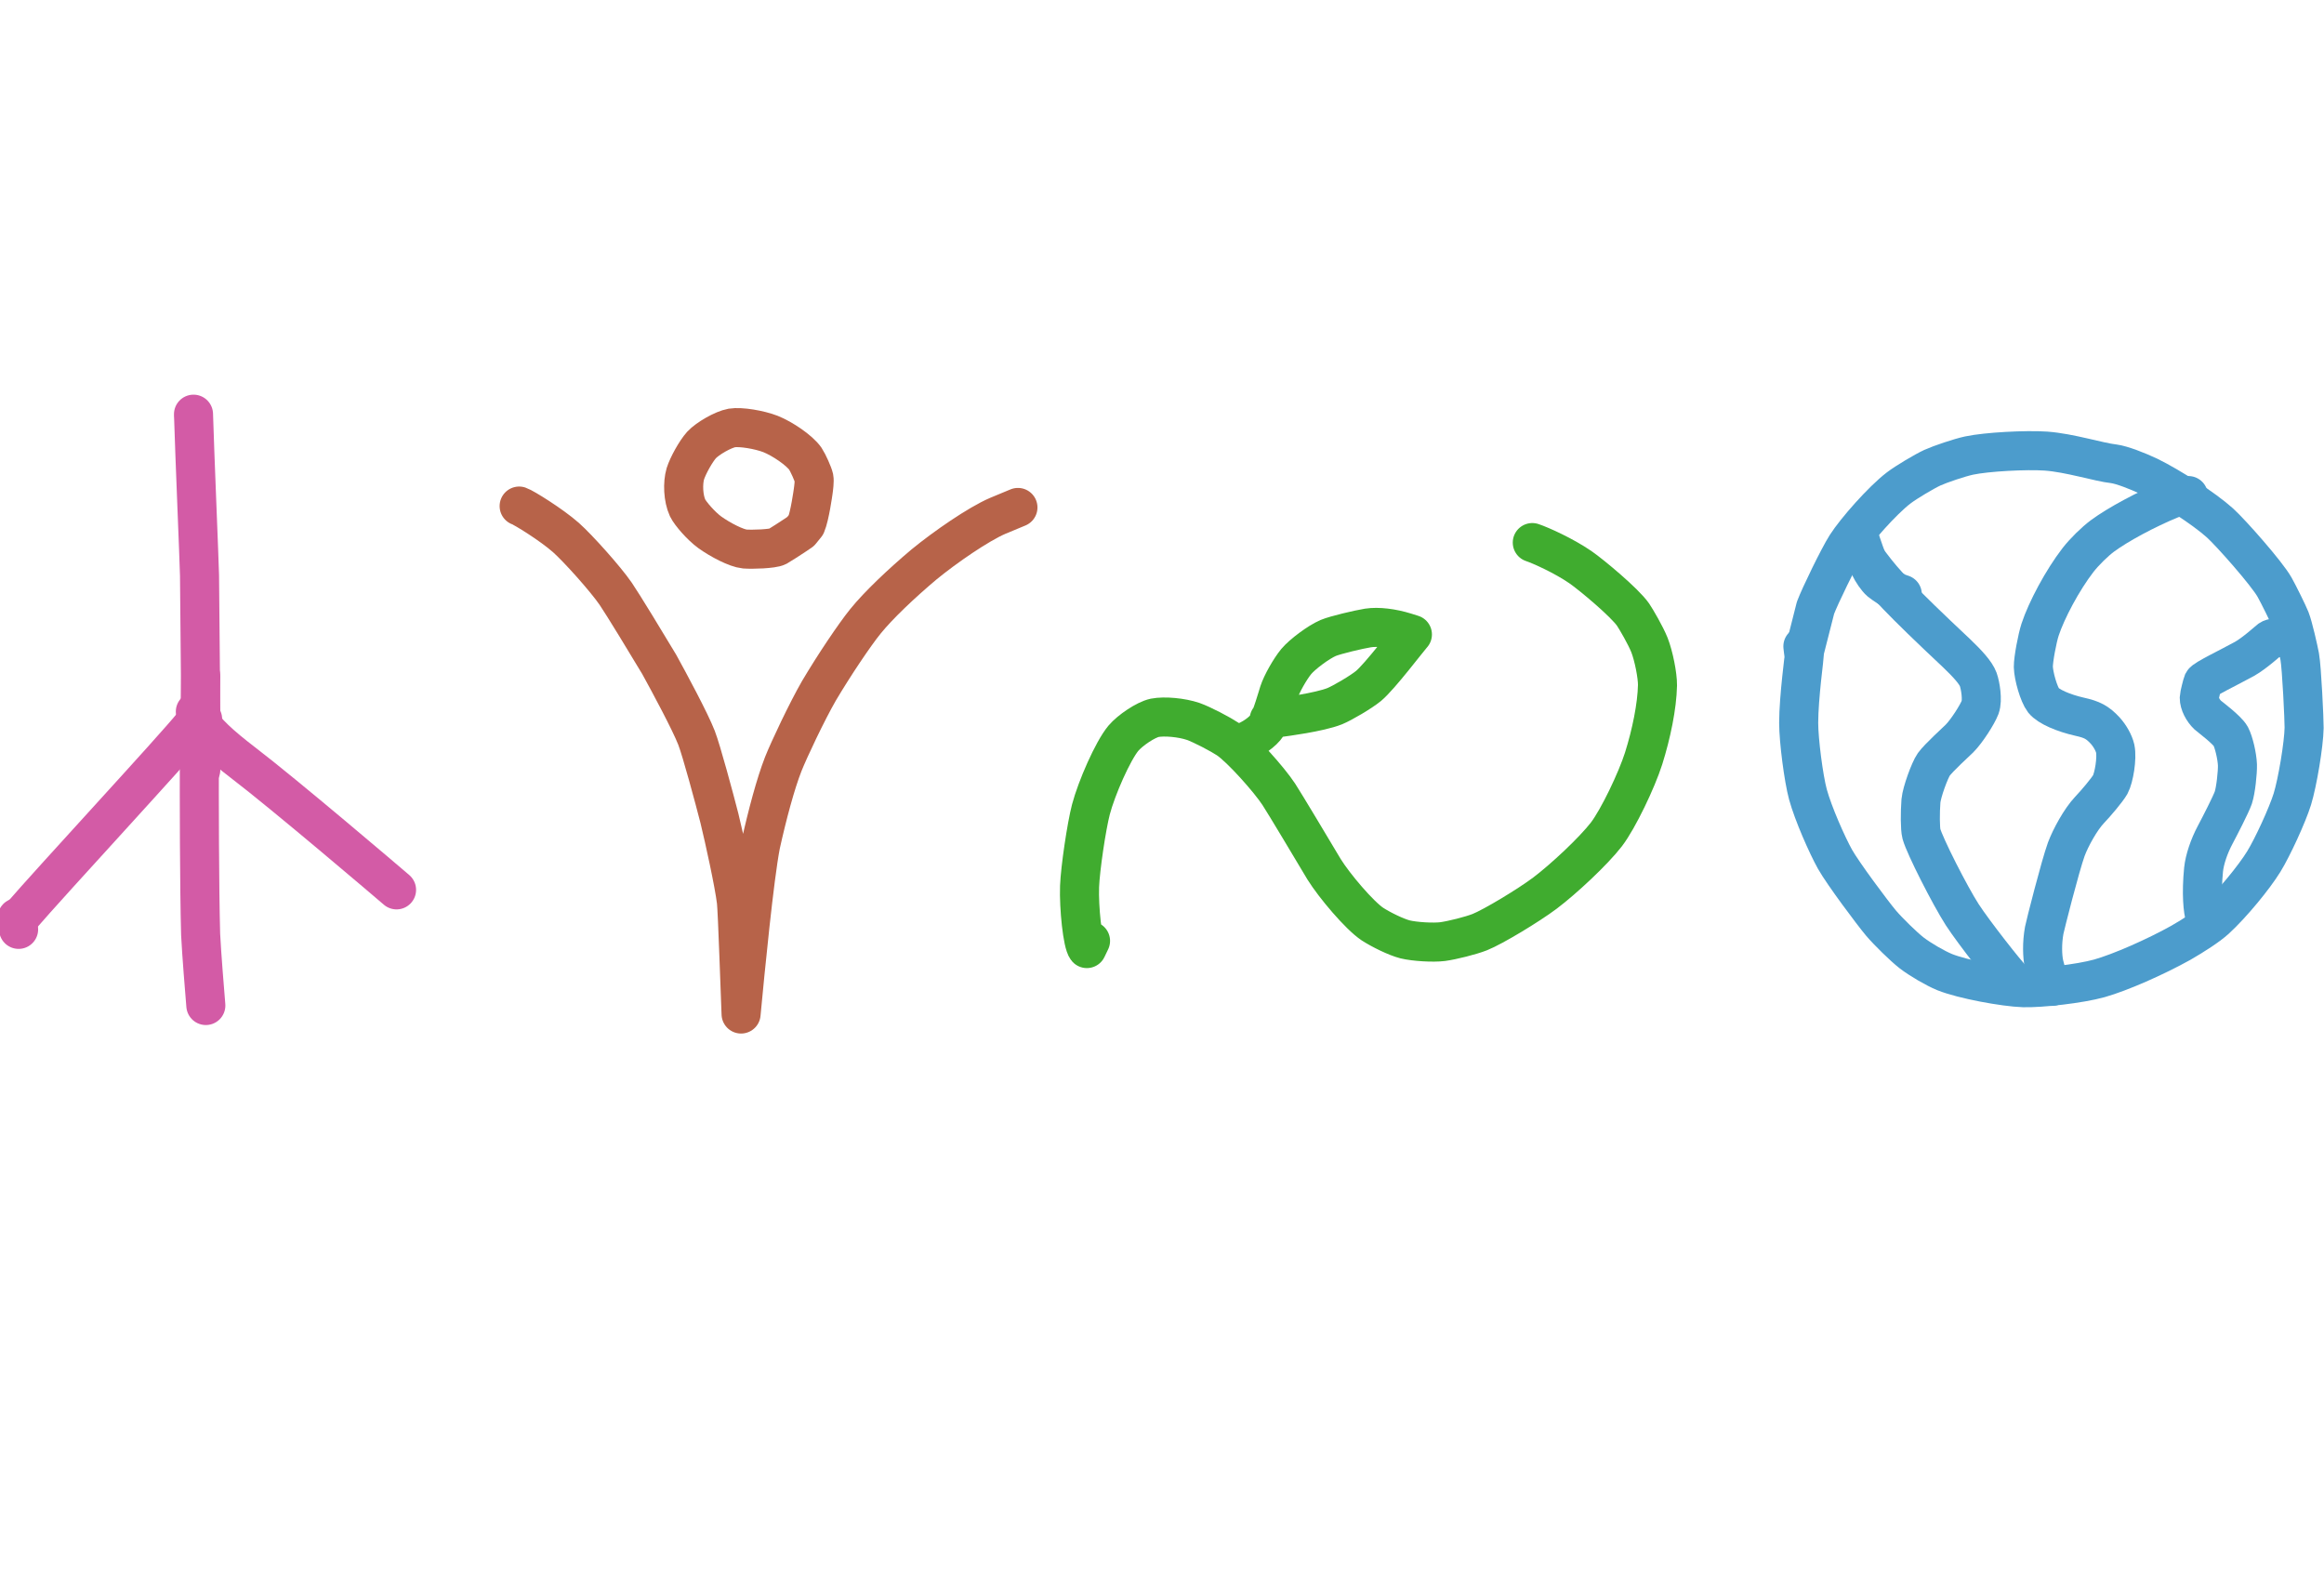 <?xml version="1.0" standalone="no"?>
<!DOCTYPE svg PUBLIC "-//W3C//DTD SVG 1.1//EN" "http://www.w3.org/Graphics/SVG/1.1/DTD/svg11.dtd">
<svg width="839" height="567" viewBox="0.00 0.00 839.00 567.00" xmlns="http://www.w3.org/2000/svg" xmlns:xlink="http://www.w3.org/1999/xlink">
<g stroke-linecap="round" id="logo_Copy">
<path d="M69.86,150.12 C69.86,150.12 69.86,149.53 69.86,149.53 C70.31,164.58 71.87,201.30 72.03,207.75 C72.20,224.39 72.42,248.50 72.47,255.98 C72.48,264.80 72.49,275.77 72.48,277.93" fill="none" stroke="rgb(211, 91, 166)" stroke-width="14.10" stroke-opacity="1.00" stroke-linejoin="round"/>
<path d="M73.14,259.57 C71.59,259.82 70.76,260.28 69.58,261.79 C62.14,271.00 19.39,317.07 7.04,331.38" fill="none" stroke="rgb(211, 91, 166)" stroke-width="14.10" stroke-opacity="1.00" stroke-linejoin="round"/>
<path d="M6.72,335.52 C6.64,334.82 6.55,334.12 6.46,333.42 C6.37,332.72 6.28,332.02 6.19,331.31" fill="none" stroke="rgb(211, 91, 166)" stroke-width="14.10" stroke-opacity="1.00" stroke-linejoin="round"/>
<path d="M72.48,244.11 C72.33,251.65 72.08,265.68 71.97,272.15 C71.91,287.51 71.97,320.51 72.43,337.34 C72.78,344.48 73.92,358.34 74.31,363.01" fill="none" stroke="rgb(211, 91, 166)" stroke-width="14.10" stroke-opacity="1.00" stroke-linejoin="round"/>
<path d="M70.52,256.92 C70.43,256.94 70.72,257.71 71.38,259.10 C73.72,263.92 79.97,269.36 87.65,275.27 C102.93,286.94 139.82,318.39 143.16,321.26" fill="none" stroke="rgb(211, 91, 166)" stroke-width="14.10" stroke-opacity="1.00" stroke-linejoin="round"/>
<path d="M187.42,182.70 C189.02,183.23 199.03,189.40 204.32,194.07 C208.68,197.95 218.54,208.93 222.28,214.37 C224.66,217.83 234.00,233.17 237.97,239.83 C241.68,246.56 249.16,260.46 251.46,266.38 C253.27,271.09 257.87,288.20 259.73,295.45 C261.58,303.06 265.05,318.88 265.84,325.39 C266.28,329.09 267.30,360.87 267.54,366.08 C269.06,349.90 272.30,316.88 274.59,305.03 C276.99,294.16 280.00,282.93 282.75,275.89 C284.80,270.70 291.36,256.82 295.69,249.32 C301.27,239.92 308.46,229.24 312.43,224.32 C317.13,218.51 325.38,210.68 333.59,203.77 C341.22,197.51 353.19,189.25 360.20,186.23 C362.96,185.08 366.61,183.57 367.49,183.20" fill="none" stroke="rgb(183, 99, 73)" stroke-width="14.10" stroke-opacity="1.00" stroke-linejoin="round"/>
<path d="M286.99,193.27 C287.68,192.81 288.36,192.34 289.04,191.88 C289.04,191.88 290.99,189.47 290.99,189.47 C292.34,186.34 293.52,177.74 293.55,177.55 C293.74,176.29 294.07,173.63 293.85,172.55 C293.55,171.18 291.72,167.06 290.73,165.59 C288.59,162.53 282.44,158.38 278.17,156.68 C274.17,155.13 267.43,153.98 264.22,154.50 C261.05,155.07 255.44,158.31 253.27,160.65 C251.24,162.90 248.34,168.11 247.42,171.04 C246.42,174.43 246.62,179.87 248.24,183.38 C249.21,185.38 253.08,189.87 256.24,192.17 C260.07,194.92 265.84,197.91 268.87,198.20 C271.48,198.41 278.98,198.19 280.67,197.30 C281.68,196.74 285.45,194.29 286.99,193.27 Z" fill="none" stroke="rgb(183, 99, 73)" stroke-width="14.10" stroke-opacity="1.00" stroke-linejoin="round"/>
<path d="M393.70,339.68 C393.70,339.68 392.37,342.45 392.37,342.45 C390.82,340.67 389.47,327.69 389.74,320.04 C389.98,313.62 392.24,298.35 393.83,292.25 C395.87,284.50 401.73,271.13 405.56,266.52 C408.02,263.62 413.65,259.84 416.85,259.15 C420.41,258.46 426.63,259.05 430.70,260.43 C434.11,261.62 440.78,265.18 443.29,266.85 C448.06,270.08 458.23,281.50 461.67,286.77 C463.96,290.28 474.04,307.18 478.00,313.81 C481.73,319.81 490.77,330.48 495.46,333.61 C498.57,335.63 504.05,338.32 507.28,339.14 C510.76,339.98 517.43,340.37 520.80,339.94 C524.32,339.46 530.95,337.80 534.21,336.52 C539.08,334.58 551.87,326.85 557.74,322.44 C564.57,317.28 575.25,307.30 579.93,301.24 C584.23,295.61 590.88,281.66 593.36,273.86 C596.16,264.98 598.22,254.97 598.38,247.39 C598.42,243.87 597.02,236.80 595.48,232.87 C594.09,229.38 590.70,223.58 589.55,221.88 C586.59,217.59 574.65,207.60 570.52,204.74 C564.53,200.63 556.23,196.90 553.18,195.88" fill="none" stroke="rgb(64, 172, 47)" stroke-width="14.10" stroke-opacity="1.00" stroke-linejoin="round"/>
<path d="M451.48,267.64 C451.48,267.64 448.69,268.09 448.69,268.09 C451.91,266.99 455.90,264.30 457.51,261.78 C458.95,259.42 461.39,250.93 461.72,249.92 C462.72,246.84 465.75,241.52 467.95,238.84 C470.15,236.21 475.98,231.83 479.50,230.32 C482.17,229.21 490.41,227.28 493.86,226.71 C497.54,226.15 502.59,226.77 507.48,228.29 C508.29,228.54 509.09,228.80 509.90,229.05 C508.34,230.76 498.19,244.19 494.06,247.64 C491.38,249.85 484.62,253.81 481.87,254.94 C476.26,257.19 463.34,258.84 462.16,259.00 C460.54,259.24 459.09,259.49 458.19,259.69" fill="none" stroke="rgb(64, 172, 47)" stroke-width="14.10" stroke-opacity="1.00" stroke-linejoin="round"/>
<path d="M651.42,235.20 C651.38,235.43 651.40,235.64 651.46,235.83 C651.48,236.32 649.36,251.78 649.35,260.97 C649.36,267.37 651.12,280.96 652.69,286.80 C654.60,293.77 659.62,305.10 662.46,310.20 C665.34,315.32 676.05,329.66 679.08,333.26 C681.70,336.34 687.24,341.76 690.10,343.99 C693.18,346.37 698.66,349.56 702.07,350.96 C708.66,353.60 723.64,356.36 730.51,356.58 C736.77,356.75 750.78,355.19 757.92,353.20 C765.44,351.07 778.02,345.55 787.30,340.38 C792.15,337.59 797.23,334.29 799.86,331.89 C805.81,326.43 813.76,316.73 817.27,311.03 C820.50,305.75 825.76,294.31 827.57,288.52 C829.41,282.54 831.73,268.72 831.82,262.74 C831.85,260.01 830.97,241.08 830.23,237.02 C829.74,234.41 827.90,226.26 826.83,223.53 C826.01,221.46 822.71,214.78 821.14,211.97 C818.35,207.03 805.50,192.47 801.44,188.79 C795.67,183.59 783.50,175.76 775.81,171.98 C771.65,170.02 766.02,167.82 763.08,167.44 C757.75,166.87 747.23,163.47 738.58,162.85 C731.46,162.37 717.34,163.10 710.89,164.46 C707.47,165.19 700.47,167.55 697.61,168.85 C694.76,170.17 688.29,174.00 685.42,176.18 C679.53,180.70 670.01,191.49 666.52,196.94 C663.75,201.30 656.98,215.26 655.42,219.44 C653.72,226.11 651.47,234.93 651.42,235.20 Z" fill="none" stroke="rgb(76, 156, 204)" stroke-width="14.10" stroke-opacity="1.00" stroke-linejoin="round"/>
<path d="M650.87,233.34 C650.87,233.34 651.09,235.24 651.09,235.24" fill="none" stroke="rgb(76, 156, 204)" stroke-width="14.10" stroke-opacity="1.00" stroke-linejoin="round"/>
<path d="M726.37,353.48 C724.71,352.12 712.39,336.39 708.41,330.24 C703.95,323.30 694.87,305.44 693.67,301.06 C693.16,299.16 693.18,293.21 693.49,289.14 C693.77,285.99 696.66,278.07 698.12,275.98 C699.86,273.56 706.29,267.72 707.41,266.61 C709.98,264.03 713.86,257.99 714.87,255.32 C715.81,252.71 714.97,247.53 714.17,245.28 C713.27,242.88 710.48,239.78 706.39,235.86 C685.78,216.51 680.31,210.46 675.45,204.00 C674.69,203.00 673.93,202.01 673.18,201.01" fill="none" stroke="rgb(76, 156, 204)" stroke-width="14.10" stroke-opacity="1.00" stroke-linejoin="round"/>
<path d="M789.88,178.91 C789.88,178.91 790.04,178.91 790.04,178.91 C787.51,179.01 785.95,179.30 783.67,180.23 C774.84,183.84 764.61,189.35 759.03,193.47 C756.26,195.53 752.56,199.15 750.20,202.17 C744.58,209.45 738.80,220.32 736.49,227.35 C735.47,230.50 734.04,238.07 734.07,240.76 C734.15,244.05 736.04,250.67 737.75,252.88 C739.57,255.11 744.89,257.42 750.77,258.75 C755.26,259.75 757.20,260.74 760.00,263.75 C761.72,265.66 763.15,268.20 763.63,270.28 C764.35,273.76 763.16,280.79 761.84,283.23 C760.66,285.29 756.60,290.06 754.30,292.47 C751.15,295.81 747.53,302.39 745.96,306.60 C743.74,312.75 738.32,334.16 738.00,335.85 C737.15,340.45 737.30,345.30 737.94,348.18 C739.03,352.69 739.59,353.92 740.83,356.10" fill="none" stroke="rgb(76, 156, 204)" stroke-width="14.10" stroke-opacity="1.00" stroke-linejoin="round"/>
<path d="M825.07,230.18 C822.19,230.11 820.28,230.29 819.45,230.88 C819.08,231.14 813.96,235.82 810.31,237.87 C804.72,240.95 795.85,245.16 795.32,246.28 C795.07,246.85 794.00,251.02 793.97,251.92 C793.95,253.89 795.28,256.51 797.02,258.15 C797.57,258.65 804.02,263.45 805.32,265.80 C806.44,267.90 807.63,273.01 807.75,276.14 C807.83,278.81 807.14,285.33 806.27,287.95 C805.41,290.44 801.47,298.07 799.70,301.42 C797.50,305.55 795.90,310.31 795.52,313.96 C794.68,322.60 795.26,328.80 796.11,331.25 C796.44,332.13 796.76,333.01 797.08,333.88" fill="none" stroke="rgb(76, 156, 204)" stroke-width="14.10" stroke-opacity="1.00" stroke-linejoin="round"/>
<path d="M671.38,194.38 C671.72,195.80 674.27,202.97 674.97,204.49 C675.91,206.47 677.54,208.87 678.80,209.95 C679.90,210.87 683.66,213.29 684.70,213.79 C685.11,213.98 685.79,214.24 686.76,214.56" fill="none" stroke="rgb(76, 156, 204)" stroke-width="14.10" stroke-opacity="1.00" stroke-linejoin="round"/>
</g>
</svg>